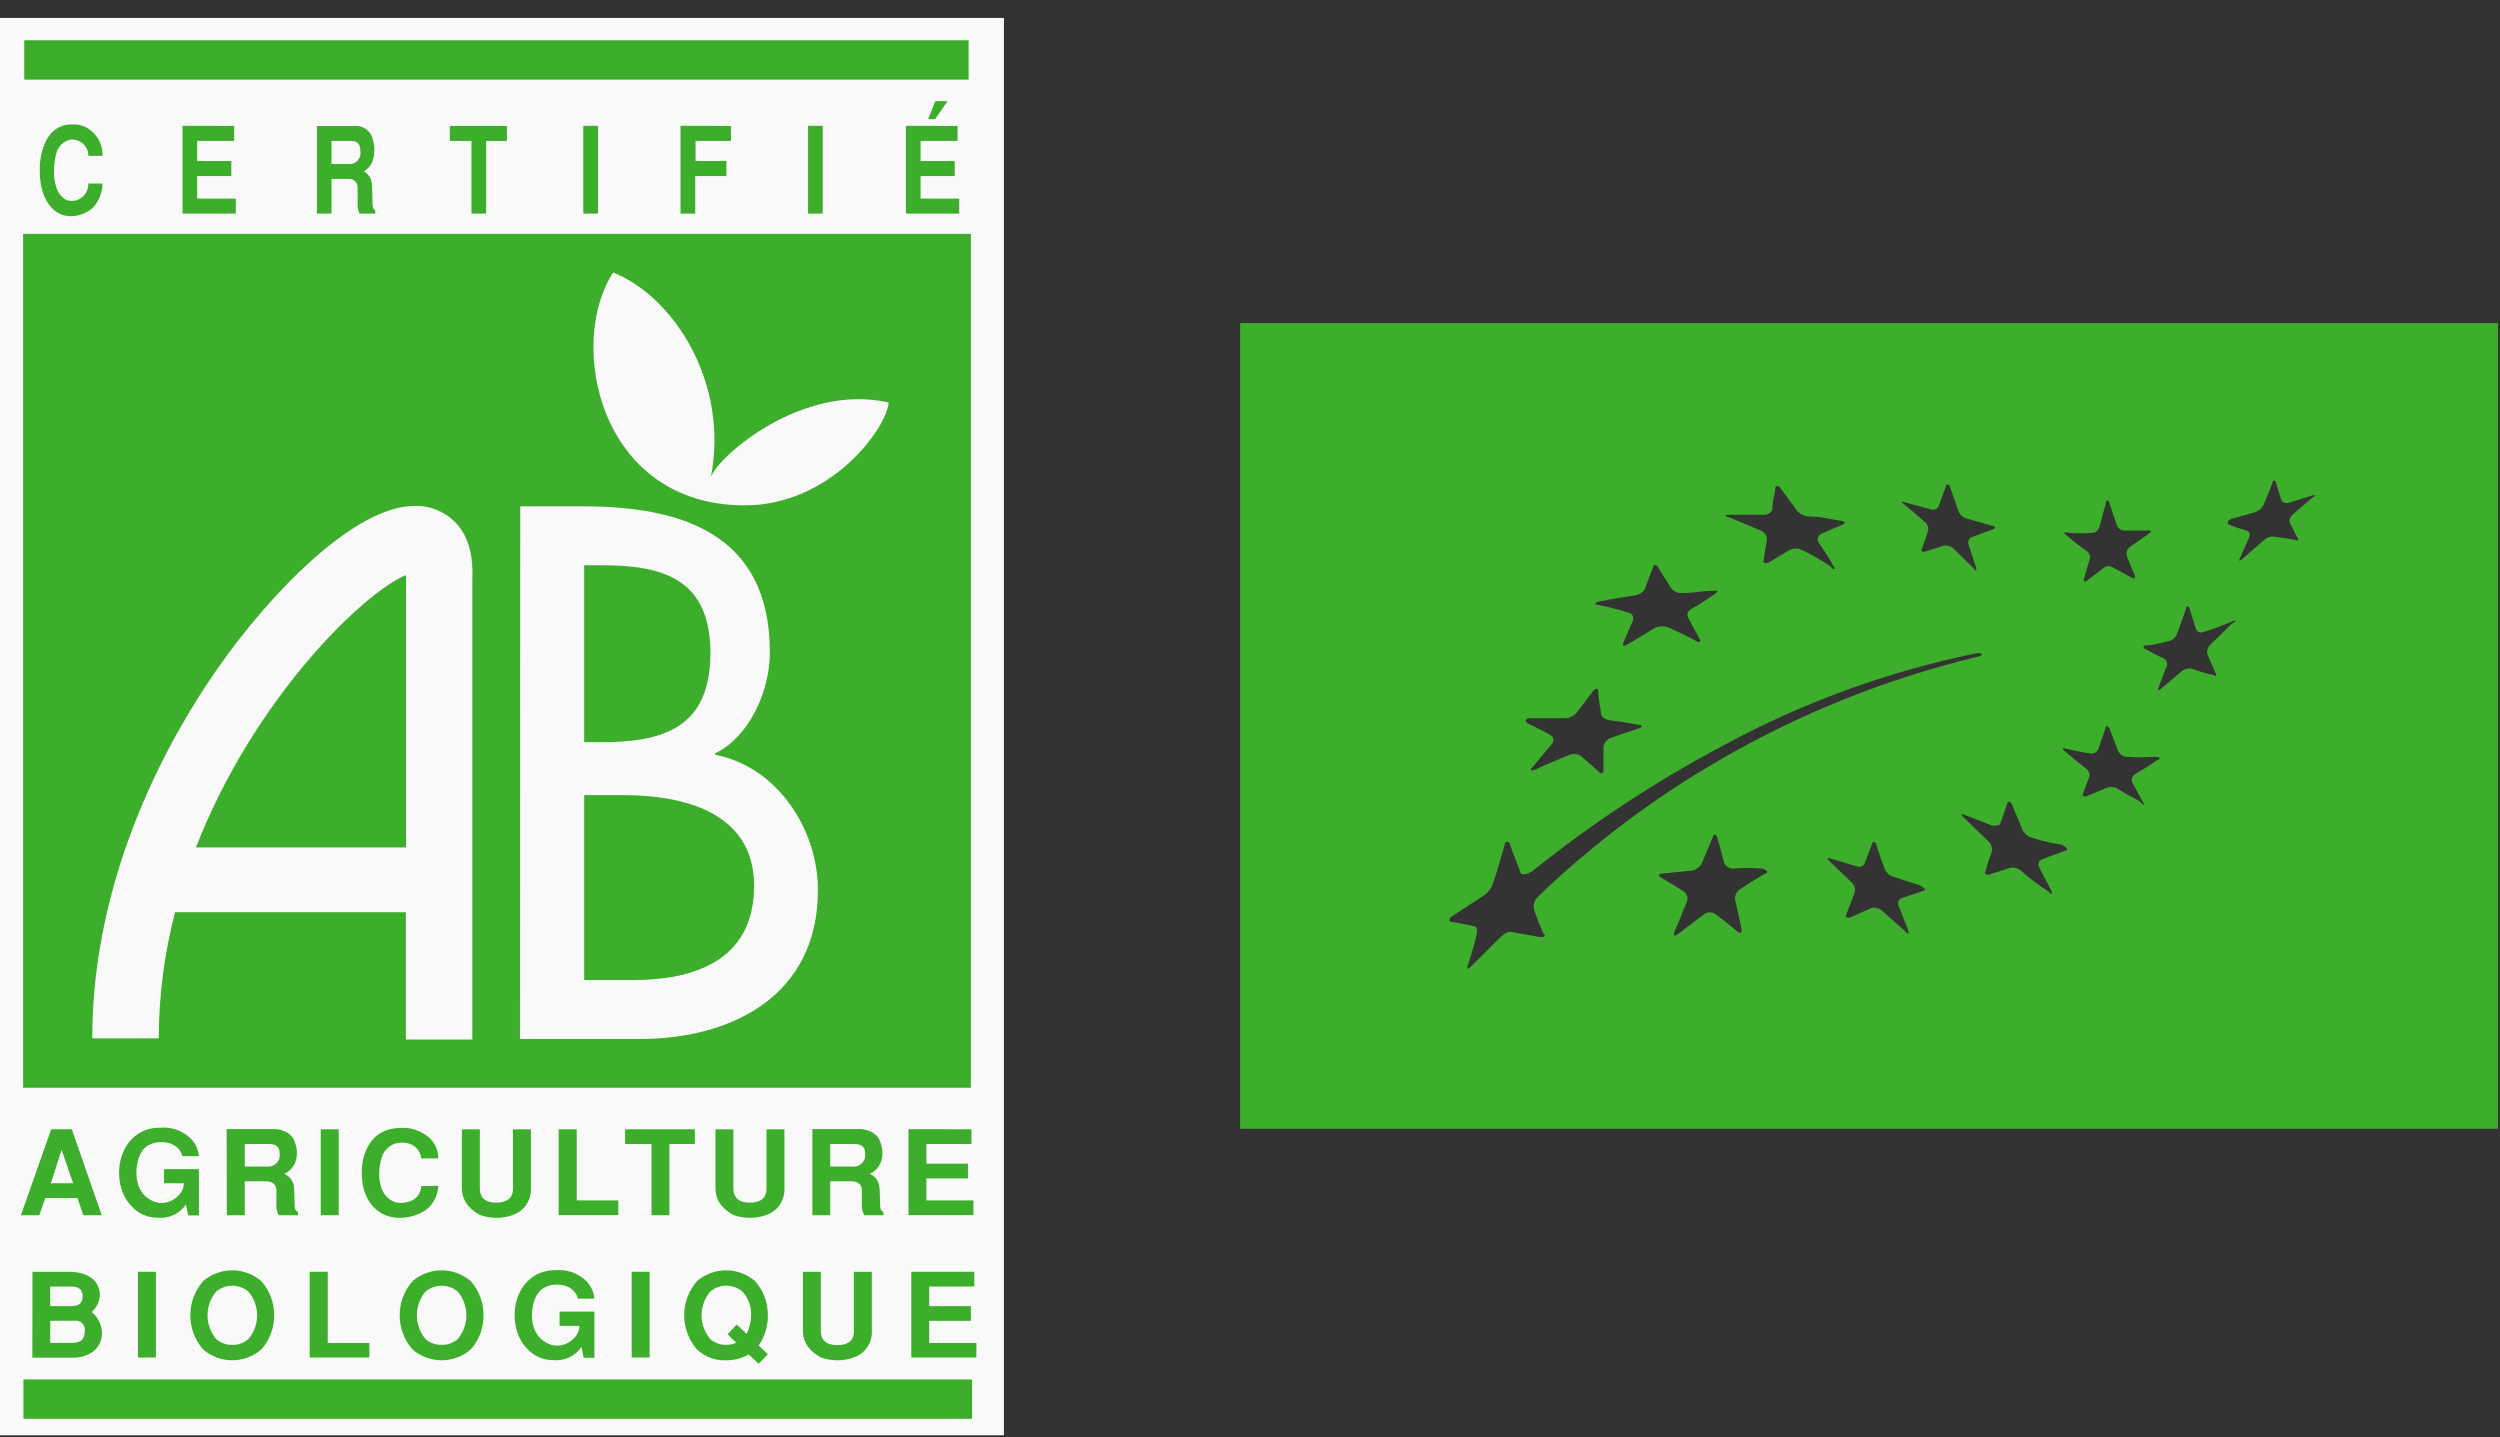 <svg width="127" height="73" viewBox="0 0 127 73" fill="none" xmlns="http://www.w3.org/2000/svg">
<rect x="0" y="0" width="127" height="73" fill="#333333" stroke="none"/>
<g clip-path="url(#clip0_2_130567)">
<rect y="0.911" width="51" height="72" fill="#F9F9F9"/>
<path d="M5.21 9.325C5.2 9.78 5.026 10.216 4.721 10.551C4.424 10.814 4.047 10.967 3.651 10.983C2.848 11.014 2.286 10.382 2.09 9.44C2.043 9.183 2.02 8.921 2.02 8.659C2.017 8.371 2.045 8.083 2.107 7.802C2.309 6.97 2.743 6.318 3.682 6.318C4.039 6.304 4.387 6.428 4.656 6.665C4.836 6.818 4.979 7.01 5.075 7.227C5.171 7.444 5.217 7.679 5.21 7.917H4.488C4.488 7.8 4.464 7.685 4.418 7.579C4.371 7.473 4.302 7.378 4.216 7.301C4.131 7.223 4.029 7.164 3.92 7.129C3.81 7.094 3.694 7.082 3.579 7.095C3.405 7.13 3.244 7.216 3.116 7.34C2.988 7.465 2.898 7.625 2.857 7.799C2.791 8.051 2.752 8.309 2.743 8.569C2.725 8.887 2.763 9.205 2.857 9.509C2.934 9.766 3.099 9.987 3.323 10.133C3.413 10.182 3.514 10.207 3.617 10.206C3.723 10.211 3.829 10.194 3.929 10.157C4.097 10.095 4.242 9.982 4.342 9.832C4.443 9.683 4.494 9.506 4.488 9.325H5.21Z" fill="#3DAE2B"/>
<path d="M11.895 6.398V7.161H10.017V8.18H11.751V8.945H10.017V10.089H11.979V10.852H9.274V6.391L11.895 6.398Z" fill="#3DAE2B"/>
<path d="M16.84 7.161H17.851C18.184 7.161 18.305 7.344 18.305 7.661C18.32 7.734 18.32 7.81 18.306 7.883C18.292 7.956 18.263 8.026 18.221 8.088C18.18 8.15 18.127 8.203 18.065 8.244C18.003 8.286 17.933 8.314 17.86 8.328H16.84V7.161ZM16.099 10.852H16.84V9.091H17.718C17.778 9.086 17.838 9.094 17.894 9.115C17.951 9.135 18.002 9.168 18.044 9.211C18.087 9.254 18.12 9.305 18.141 9.362C18.162 9.418 18.17 9.479 18.166 9.539C18.166 9.863 18.166 10.218 18.166 10.438C18.172 10.581 18.206 10.722 18.266 10.852H19.063V10.69C18.983 10.629 18.923 10.575 18.923 10.323C18.923 10.072 18.909 9.506 18.888 9.323C18.876 9.195 18.834 9.072 18.764 8.964C18.694 8.856 18.599 8.768 18.487 8.706C18.614 8.63 18.724 8.529 18.809 8.407C18.894 8.286 18.952 8.147 18.979 8.001C19.041 7.704 19.029 7.396 18.944 7.104C18.907 6.908 18.803 6.731 18.651 6.602C18.499 6.474 18.308 6.402 18.11 6.4H16.099V10.852Z" fill="#3DAE2B"/>
<path d="M25.753 6.397V7.161H24.695V10.851H23.951V7.161H22.854V6.397H25.753Z" fill="#3DAE2B"/>
<path d="M30.376 10.852H29.632V6.391H30.376V10.852Z" fill="#3DAE2B"/>
<path d="M37.133 6.398V7.161H35.334V8.18H36.9V8.945H35.316V10.852H34.57V6.391L37.133 6.398Z" fill="#3DAE2B"/>
<path d="M41.794 10.852H41.05V6.391H41.794V10.852Z" fill="#3DAE2B"/>
<path d="M47.514 5.137H48.136L47.504 6.052H47.153L47.514 5.137ZM48.644 6.398V7.161H46.766V8.18H48.499V8.945H46.766V10.088H48.728V10.852H46.023V6.391L48.644 6.398Z" fill="#3DAE2B"/>
<path d="M1.232 3.045H49.206" stroke="#3DAE2B" stroke-width="2"/>
<path d="M1.19 71.076H49.38" stroke="#3DAE2B" stroke-width="2"/>
<path d="M3.129 58.411L3.717 60.111H2.584L3.129 58.411ZM3.649 57.367H2.6L1.062 61.734H1.995L2.302 60.86H3.933L4.236 61.734H5.168L3.649 57.367Z" fill="#3DAE2B"/>
<path d="M8.335 59.393H10.103V61.741H9.558L9.448 61.191C9.287 61.423 9.067 61.607 8.812 61.724C8.556 61.841 8.274 61.888 7.994 61.858C7.753 61.861 7.514 61.813 7.293 61.717C7.072 61.621 6.873 61.478 6.71 61.299C5.685 60.313 5.825 58.083 7.309 57.442C7.577 57.334 7.863 57.281 8.15 57.287C8.676 57.244 9.197 57.413 9.6 57.756C9.744 57.878 9.862 58.027 9.948 58.195C10.035 58.363 10.087 58.547 10.103 58.735H9.271C9.115 58.216 8.665 58.019 8.195 58.019C7.918 58.013 7.646 58.095 7.419 58.254C6.862 58.724 6.832 59.827 7.074 60.322C7.162 60.53 7.301 60.711 7.478 60.848C7.655 60.985 7.864 61.074 8.085 61.107C8.272 61.124 8.461 61.097 8.635 61.028C8.81 60.958 8.966 60.847 9.09 60.705C9.168 60.627 9.23 60.534 9.273 60.432C9.316 60.33 9.338 60.22 9.339 60.109H8.332L8.335 59.393Z" fill="#3DAE2B"/>
<path d="M12.434 58.116H13.659C14.065 58.116 14.209 58.296 14.209 58.606C14.219 58.685 14.213 58.766 14.191 58.842C14.169 58.919 14.132 58.99 14.081 59.051C14.031 59.113 13.968 59.163 13.898 59.199C13.827 59.235 13.75 59.257 13.671 59.261H12.434V58.116ZM11.523 61.734H12.434V60.008H13.498C13.813 60.008 14.03 60.154 14.041 60.447C14.053 60.741 14.03 61.111 14.041 61.325C14.053 61.468 14.094 61.608 14.163 61.734H15.137V61.572C15.039 61.513 14.966 61.459 14.966 61.212C14.966 60.966 14.948 60.416 14.925 60.236C14.901 60.101 14.844 59.975 14.758 59.87C14.672 59.764 14.561 59.682 14.435 59.632C14.58 59.569 14.708 59.475 14.812 59.355C14.916 59.236 14.992 59.095 15.034 58.942C15.112 58.651 15.097 58.343 14.992 58.062C14.864 57.592 14.417 57.385 13.974 57.357H11.513L11.523 61.734Z" fill="#3DAE2B"/>
<path d="M17.206 61.734H16.295V57.369H17.206V61.734Z" fill="#3DAE2B"/>
<path d="M22.267 60.24C22.257 60.471 22.199 60.697 22.097 60.904C21.994 61.111 21.85 61.294 21.673 61.44C21.289 61.706 20.836 61.854 20.37 61.865C19.387 61.896 18.702 61.273 18.464 60.353C18.407 60.102 18.379 59.845 18.38 59.588C18.376 59.305 18.41 59.023 18.483 58.749C18.732 57.935 19.261 57.296 20.407 57.296C20.829 57.279 21.244 57.398 21.594 57.636C21.8 57.762 21.97 57.94 22.088 58.152C22.206 58.364 22.268 58.603 22.267 58.846H21.4C21.377 58.599 21.167 57.984 20.284 58.05C20.086 58.071 19.899 58.149 19.743 58.273C19.588 58.398 19.471 58.565 19.406 58.754C19.324 58.998 19.277 59.253 19.266 59.51C19.244 59.822 19.292 60.135 19.406 60.426C19.515 60.692 19.718 60.909 19.976 61.034C20.089 61.083 20.21 61.108 20.333 61.107C20.462 61.111 20.591 61.095 20.715 61.06C20.904 61.024 21.074 60.924 21.199 60.778C21.323 60.631 21.394 60.445 21.4 60.252L22.267 60.24Z" fill="#3DAE2B"/>
<path d="M26.969 57.369V60.377C26.981 60.655 26.908 60.93 26.759 61.164C26.61 61.399 26.393 61.581 26.137 61.687C25.852 61.807 25.545 61.867 25.235 61.865C24.945 61.867 24.657 61.818 24.383 61.722C23.648 61.321 23.467 60.806 23.467 60.377V57.369H24.376V60.388C24.387 60.663 24.473 61.093 25.212 61.093C25.951 61.093 26.06 60.668 26.06 60.388V57.369H26.969Z" fill="#3DAE2B"/>
<path d="M29.297 57.369V60.98H31.41V61.729H28.381V57.369H29.297Z" fill="#3DAE2B"/>
<path d="M35.297 57.367V58.115H34.006V61.734H33.097V58.115H31.757V57.367H35.297Z" fill="#3DAE2B"/>
<path d="M39.848 57.369V60.377C39.86 60.654 39.788 60.929 39.639 61.164C39.49 61.398 39.274 61.581 39.018 61.687C38.732 61.807 38.425 61.867 38.114 61.865C37.824 61.867 37.536 61.818 37.261 61.722C36.528 61.321 36.346 60.806 36.346 60.377V57.369H37.255V60.388C37.268 60.663 37.352 61.093 38.091 61.093C38.83 61.093 38.939 60.668 38.939 60.388V57.369H39.848Z" fill="#3DAE2B"/>
<path d="M42.175 58.116H43.403C43.806 58.116 43.953 58.296 43.953 58.606C43.963 58.685 43.956 58.766 43.934 58.842C43.912 58.918 43.875 58.989 43.824 59.051C43.774 59.112 43.712 59.162 43.641 59.199C43.571 59.235 43.494 59.256 43.415 59.261H42.175V58.116ZM41.267 61.734H42.175V60.008H43.24C43.555 60.008 43.774 60.154 43.785 60.447C43.797 60.741 43.774 61.111 43.785 61.325C43.794 61.469 43.836 61.609 43.907 61.734H44.878V61.572C44.783 61.513 44.711 61.459 44.711 61.212C44.711 60.966 44.692 60.416 44.666 60.236C44.643 60.101 44.586 59.975 44.501 59.869C44.415 59.763 44.303 59.682 44.177 59.632C44.322 59.569 44.451 59.475 44.555 59.355C44.659 59.236 44.735 59.095 44.778 58.942C44.854 58.651 44.838 58.343 44.734 58.062C44.608 57.592 44.158 57.385 43.718 57.357H41.267V61.734Z" fill="#3DAE2B"/>
<path d="M49.35 57.367V58.115H47.06V59.113H49.173V59.862H47.06V60.98H49.453V61.729H46.151V57.362L49.35 57.367Z" fill="#3DAE2B"/>
<path d="M2.551 65.355H3.633C3.949 65.355 4.199 65.474 4.199 65.852C4.199 66.23 3.966 66.352 3.584 66.352H2.551V65.355ZM1.643 68.97H3.64C4.02 68.991 4.397 68.886 4.714 68.672C4.856 68.565 4.972 68.426 5.053 68.266C5.133 68.107 5.177 67.931 5.18 67.752C5.182 67.54 5.136 67.33 5.044 67.139C4.953 66.948 4.819 66.781 4.653 66.65C4.784 66.54 4.889 66.403 4.961 66.248C5.033 66.092 5.07 65.923 5.07 65.751C5.07 65.57 4.986 64.606 3.476 64.606H1.65L1.643 68.97ZM2.551 67.092H3.791C3.861 67.081 3.932 67.087 3.999 67.109C4.066 67.131 4.127 67.169 4.177 67.219C4.227 67.269 4.264 67.33 4.287 67.397C4.309 67.464 4.316 67.536 4.306 67.606C4.306 68.203 3.893 68.217 3.621 68.217H2.551V67.092Z" fill="#3DAE2B"/>
<path d="M7.92 68.963H7.011V64.606H7.92V68.963Z" fill="#3DAE2B"/>
<path d="M11.797 68.317C11.5 68.326 11.21 68.222 10.984 68.026C10.699 67.69 10.542 67.261 10.542 66.818C10.542 66.375 10.699 65.947 10.984 65.61C11.213 65.419 11.502 65.314 11.8 65.314C12.098 65.314 12.386 65.419 12.615 65.61C12.903 65.946 13.061 66.375 13.061 66.818C13.061 67.262 12.903 67.691 12.615 68.026C12.389 68.224 12.097 68.329 11.797 68.317ZM13.925 66.817C13.933 66.175 13.699 65.553 13.27 65.077C12.858 64.726 12.336 64.532 11.796 64.532C11.256 64.532 10.734 64.726 10.322 65.077C9.901 65.557 9.668 66.176 9.668 66.817C9.668 67.458 9.901 68.077 10.322 68.557C10.734 68.909 11.256 69.102 11.796 69.102C12.336 69.102 12.858 68.909 13.27 68.557C13.699 68.082 13.933 67.46 13.925 66.817Z" fill="#3DAE2B"/>
<path d="M16.649 64.606V68.224H18.762V68.963H15.733V64.606H16.649Z" fill="#3DAE2B"/>
<path d="M22.432 68.317C22.134 68.326 21.844 68.222 21.619 68.026C21.333 67.69 21.177 67.261 21.177 66.818C21.177 66.375 21.333 65.947 21.619 65.61C21.849 65.419 22.137 65.315 22.434 65.315C22.732 65.315 23.02 65.419 23.25 65.61C23.536 65.947 23.692 66.375 23.692 66.818C23.692 67.261 23.536 67.69 23.25 68.026C23.023 68.224 22.731 68.328 22.432 68.317ZM24.562 66.817C24.57 66.175 24.336 65.553 23.907 65.077C23.495 64.726 22.973 64.532 22.433 64.532C21.893 64.532 21.371 64.726 20.959 65.077C20.536 65.557 20.303 66.176 20.303 66.817C20.303 67.459 20.536 68.078 20.959 68.557C21.371 68.909 21.893 69.102 22.433 69.102C22.973 69.102 23.495 68.909 23.907 68.557C24.336 68.082 24.57 67.46 24.562 66.817Z" fill="#3DAE2B"/>
<path d="M28.428 66.629H30.196V68.977H29.651L29.541 68.425C29.381 68.658 29.161 68.843 28.905 68.96C28.649 69.078 28.367 69.123 28.087 69.092C27.846 69.096 27.608 69.047 27.386 68.951C27.165 68.855 26.966 68.713 26.803 68.534C25.778 67.547 25.918 65.317 27.405 64.678C27.672 64.57 27.958 64.518 28.246 64.523C28.771 64.481 29.291 64.65 29.693 64.993C29.837 65.115 29.955 65.264 30.042 65.433C30.128 65.601 30.181 65.785 30.196 65.974H29.367C29.208 65.453 28.761 65.256 28.288 65.256C28.01 65.252 27.738 65.339 27.512 65.502C26.955 65.972 26.925 67.073 27.167 67.571C27.255 67.777 27.395 67.958 27.572 68.094C27.749 68.231 27.958 68.32 28.178 68.353C28.365 68.37 28.554 68.344 28.729 68.274C28.904 68.205 29.06 68.095 29.185 67.954C29.341 67.794 29.431 67.579 29.434 67.355H28.428V66.629Z" fill="#3DAE2B"/>
<path d="M33 68.963H32.091V64.606H33V68.963Z" fill="#3DAE2B"/>
<path d="M37.401 68.209C37.243 68.285 37.069 68.322 36.893 68.317C36.596 68.326 36.307 68.222 36.082 68.026C35.797 67.69 35.64 67.261 35.64 66.818C35.64 66.375 35.797 65.947 36.082 65.61C36.311 65.418 36.6 65.313 36.898 65.313C37.196 65.313 37.484 65.418 37.713 65.61C37.862 65.772 37.978 65.962 38.054 66.169C38.13 66.376 38.165 66.597 38.156 66.817C38.157 67.145 38.077 67.468 37.923 67.756L37.427 67.287L36.961 67.777L37.401 68.209ZM38.541 68.355C38.851 67.904 39.014 67.366 39.007 66.817C39.015 66.175 38.782 65.553 38.354 65.077C37.943 64.725 37.422 64.532 36.883 64.532C36.344 64.532 35.822 64.725 35.411 65.077C34.99 65.557 34.757 66.176 34.757 66.817C34.757 67.458 34.99 68.077 35.411 68.557C35.608 68.741 35.84 68.885 36.092 68.978C36.344 69.072 36.613 69.114 36.882 69.102C37.285 69.11 37.682 69.009 38.033 68.808L38.541 69.278L39.007 68.794L38.541 68.355Z" fill="#3DAE2B"/>
<path d="M44.289 64.606V67.613C44.302 67.891 44.23 68.166 44.081 68.401C43.932 68.636 43.715 68.818 43.459 68.923C43.174 69.044 42.867 69.105 42.558 69.104C42.267 69.106 41.978 69.057 41.705 68.959C40.971 68.559 40.789 68.045 40.789 67.613V64.606H41.698V67.627C41.709 67.902 41.796 68.332 42.534 68.332C43.273 68.332 43.38 67.909 43.38 67.627V64.606H44.289Z" fill="#3DAE2B"/>
<path d="M49.495 64.606V65.355H47.204V66.352H49.32V67.099H47.204V68.224H49.6V68.963H46.295V64.606H49.495Z" fill="#3DAE2B"/>
<path d="M49.32 11.88H1.174V55.258H49.32V11.88Z" fill="#3DAE2B"/>
<path d="M29.677 28.715H30.574C33.603 28.715 36.089 29.363 36.089 33.176C36.089 37.057 33.573 37.705 30.497 37.705H29.677V28.715ZM29.677 40.393H31.676C34.579 40.393 38.308 41.184 38.308 45C38.308 48.853 35.167 49.787 32.163 49.787H29.677V40.393ZM26.415 52.781H32.499C37.091 52.781 41.551 50.644 41.551 45.216C41.551 42.048 39.405 38.921 36.332 38.346V38.273C38.077 37.411 39.109 35.113 39.109 33.136C39.109 27.031 34.493 25.721 29.598 25.721H26.428L26.415 52.781Z" fill="#F9F9F9"/>
<path d="M23.11 26.512C22.832 26.238 22.502 26.025 22.138 25.886C21.775 25.746 21.387 25.684 20.999 25.702C18.058 25.752 13.857 29.929 10.996 34.042C8.637 37.433 4.686 44.373 4.686 52.748H8.064C8.07 50.585 8.349 48.431 8.894 46.339H20.617V52.807H23.995C23.995 52.807 23.995 29.605 23.995 29.532C24.017 28.813 24.044 27.461 23.11 26.512ZM9.954 43.051C12.93 35.395 18.576 30.023 20.626 29.215C20.626 29.306 20.626 43.051 20.626 43.051H9.954Z" fill="#F9F9F9"/>
<path d="M36.113 24.235C37.045 19.48 34.249 15.078 31.152 13.845C28.784 17.445 30.434 25.672 37.832 25.672C42.171 25.672 45.028 21.798 45.144 20.45C40.785 19.44 36.493 23.16 36.113 24.235Z" fill="#F9F9F9"/>
<g clip-path="url(#clip1_2_130567)">
<path d="M63 16.411V57.343H126.894V16.411H63ZM105.134 27.071C105.518 27.096 105.904 27.096 106.288 27.071C106.372 27.065 106.451 27.034 106.515 26.982C106.579 26.93 106.624 26.859 106.643 26.781C106.785 26.303 106.838 26.064 106.98 25.553C106.98 25.382 107.104 25.365 107.158 25.553C107.317 26.03 107.388 26.269 107.548 26.713C107.579 26.783 107.631 26.843 107.697 26.885C107.763 26.928 107.841 26.951 107.921 26.951C108.347 26.951 108.613 26.951 109.145 26.951C109.305 26.951 109.341 26.951 109.145 27.122L108.169 27.804C108.108 27.86 108.065 27.931 108.043 28.009C108.021 28.087 108.022 28.17 108.045 28.247C108.205 28.657 108.276 28.844 108.453 29.237C108.453 29.373 108.453 29.424 108.311 29.356L107.335 28.827C107.269 28.786 107.192 28.764 107.113 28.764C107.034 28.764 106.957 28.786 106.891 28.827L106.004 29.509C105.897 29.595 105.826 29.51 105.862 29.424C105.968 29.032 106.039 28.81 106.164 28.384C106.179 28.311 106.172 28.235 106.143 28.165C106.115 28.096 106.067 28.036 106.004 27.992C105.613 27.719 105.418 27.565 105.045 27.258C104.673 26.951 104.992 27.054 105.134 27.071ZM96.775 25.519L98.088 25.877C98.161 25.905 98.243 25.905 98.316 25.877C98.389 25.848 98.447 25.793 98.479 25.723L98.851 24.7C98.851 24.564 98.993 24.581 99.047 24.7L99.49 25.962C99.521 26.052 99.575 26.133 99.646 26.198C99.717 26.264 99.804 26.312 99.898 26.337L101.212 26.713C101.372 26.713 101.407 26.832 101.212 26.9L100.147 27.292C100.081 27.328 100.03 27.386 100.004 27.455C99.978 27.524 99.978 27.599 100.005 27.668L100.395 28.861C100.395 29.015 100.395 29.049 100.253 28.861L99.242 27.872C99.178 27.81 99.099 27.764 99.013 27.737C98.926 27.711 98.834 27.704 98.745 27.719L97.769 28.026C97.644 28.026 97.573 28.026 97.627 27.889C97.68 27.753 97.822 27.344 97.946 26.968C97.962 26.887 97.955 26.804 97.927 26.727C97.899 26.649 97.851 26.579 97.787 26.525C97.343 26.133 97.13 25.945 96.668 25.57C96.58 25.519 96.597 25.468 96.775 25.519ZM87.812 26.15H89.587C89.68 26.16 89.773 26.14 89.854 26.094C89.934 26.048 89.996 25.977 90.031 25.894C90.031 25.451 90.137 25.229 90.19 24.785C90.19 24.649 90.332 24.649 90.439 24.785L91.291 25.945C91.433 26.109 91.637 26.213 91.859 26.235C92.515 26.235 92.746 26.337 93.509 26.457C93.722 26.457 93.775 26.576 93.616 26.644C93.172 26.849 92.941 26.917 92.48 27.139C92.445 27.161 92.415 27.19 92.391 27.224C92.368 27.257 92.352 27.295 92.343 27.334C92.335 27.374 92.335 27.415 92.343 27.454C92.351 27.494 92.368 27.532 92.391 27.565C92.71 28.026 92.87 28.282 93.154 28.776C93.261 28.947 93.154 28.981 92.994 28.776C92.534 28.459 92.048 28.18 91.539 27.941C91.444 27.891 91.337 27.866 91.228 27.866C91.12 27.866 91.013 27.891 90.918 27.941C90.474 28.179 90.261 28.35 89.8 28.606C89.658 28.606 89.551 28.606 89.587 28.486L89.764 27.378C89.754 27.286 89.72 27.198 89.664 27.124C89.608 27.049 89.532 26.989 89.445 26.951L87.865 26.286C87.581 26.218 87.599 26.15 87.812 26.15ZM81.263 30.55C82.079 30.396 82.328 30.345 83.038 30.243C83.142 30.233 83.243 30.2 83.332 30.146C83.421 30.093 83.496 30.021 83.552 29.936C83.73 29.475 83.801 29.254 83.978 28.81C83.978 28.674 84.138 28.657 84.227 28.81L84.883 29.868C84.945 29.952 85.027 30.02 85.124 30.065C85.22 30.11 85.327 30.13 85.434 30.123C86.144 30.123 86.321 30.038 87.049 30.004C87.262 30.004 87.297 30.004 87.138 30.158C86.587 30.516 86.41 30.669 85.913 30.942C85.834 30.979 85.772 31.044 85.743 31.124C85.713 31.204 85.717 31.291 85.753 31.369L86.339 32.46C86.428 32.614 86.339 32.665 86.161 32.562C85.707 32.311 85.239 32.084 84.759 31.88C84.655 31.838 84.544 31.817 84.431 31.817C84.318 31.817 84.207 31.838 84.103 31.88L82.683 32.733C82.487 32.835 82.399 32.835 82.47 32.648C82.701 32.085 82.772 31.948 82.967 31.488C82.967 31.352 82.967 31.164 82.701 31.113C82.188 30.954 81.666 30.823 81.139 30.72C80.979 30.686 81.014 30.601 81.263 30.55ZM77.713 36.485C78.441 36.485 78.814 36.485 79.488 36.485C79.603 36.483 79.716 36.458 79.82 36.41C79.924 36.363 80.017 36.296 80.091 36.212L80.943 35.087C81.068 34.95 81.174 34.95 81.192 35.087C81.192 35.547 81.281 35.786 81.334 36.263C81.334 36.417 81.547 36.553 81.742 36.587C82.434 36.673 82.558 36.69 83.269 36.826C83.446 36.826 83.464 36.928 83.269 36.997C82.701 37.184 82.416 37.27 81.831 37.491C81.736 37.525 81.651 37.582 81.586 37.657C81.52 37.732 81.476 37.822 81.458 37.918C81.458 38.395 81.458 38.634 81.458 39.129C81.458 39.282 81.352 39.333 81.227 39.214C81.103 39.094 80.677 38.702 80.269 38.378C80.173 38.33 80.067 38.305 79.958 38.305C79.85 38.305 79.744 38.33 79.648 38.378C78.991 38.651 78.654 38.787 77.997 39.094C77.784 39.197 77.695 39.094 77.838 38.992L78.814 37.815C78.845 37.787 78.87 37.752 78.886 37.714C78.903 37.676 78.912 37.635 78.912 37.593C78.912 37.552 78.903 37.511 78.886 37.473C78.87 37.435 78.845 37.401 78.814 37.372C78.334 37.099 78.086 36.98 77.589 36.741C77.429 36.587 77.5 36.502 77.749 36.485H77.713ZM78.139 47.588L76.719 47.332C76.489 47.332 76.293 47.554 76.063 47.758C75.495 48.338 75.317 48.526 74.749 49.072C74.572 49.259 74.483 49.242 74.554 49.072C74.767 48.423 74.838 48.185 74.998 47.554C74.998 47.332 75.175 47.093 74.785 47.025L73.88 46.854C73.507 46.854 73.596 46.65 73.791 46.53L75.299 45.541C75.581 45.377 75.785 45.114 75.867 44.808C76.098 44.143 76.205 43.682 76.435 42.932C76.435 42.71 76.666 42.693 76.719 42.932C76.897 43.443 77.021 43.75 77.234 44.296C77.234 44.467 77.571 44.467 77.926 44.194C80.887 41.814 84.079 39.712 87.457 37.918C91.509 35.707 95.891 34.108 100.449 33.176C100.786 33.176 100.75 33.296 100.449 33.364C95.822 34.481 91.395 36.257 87.315 38.634C83.956 40.584 80.856 42.921 78.086 45.592C78.001 45.687 77.944 45.802 77.922 45.925C77.9 46.048 77.914 46.175 77.962 46.292C78.157 46.837 78.121 46.752 78.388 47.4C78.53 47.502 78.53 47.656 78.139 47.588ZM89.64 44.398C89.161 44.671 88.895 44.842 88.38 45.183C88.293 45.245 88.225 45.328 88.184 45.425C88.144 45.521 88.132 45.626 88.149 45.729C88.273 46.292 88.344 46.581 88.469 47.178C88.469 47.383 88.469 47.451 88.273 47.332C87.83 46.957 87.599 46.786 87.155 46.445C87.071 46.383 86.968 46.349 86.862 46.349C86.757 46.349 86.653 46.383 86.57 46.445L85.239 47.451C85.061 47.588 84.99 47.537 85.061 47.332C85.327 46.718 85.451 46.411 85.682 45.831C85.725 45.742 85.736 45.642 85.714 45.546C85.692 45.451 85.637 45.365 85.558 45.302C85.097 45.013 84.866 44.859 84.387 44.586C84.227 44.501 84.262 44.398 84.387 44.381L85.931 44.228C86.04 44.212 86.144 44.171 86.233 44.109C86.323 44.047 86.396 43.965 86.445 43.87C86.676 43.324 86.783 43.051 87.013 42.522C87.013 42.369 87.191 42.352 87.226 42.522C87.386 43.034 87.439 43.29 87.581 43.819C87.614 43.907 87.674 43.984 87.753 44.039C87.832 44.094 87.927 44.124 88.025 44.126C88.521 44.083 89.02 44.083 89.516 44.126C89.817 44.211 89.835 44.313 89.675 44.398H89.64ZM97.68 45.268L96.597 45.626C96.561 45.643 96.528 45.666 96.501 45.695C96.474 45.724 96.454 45.757 96.44 45.794C96.427 45.83 96.421 45.869 96.424 45.908C96.427 45.946 96.437 45.984 96.455 46.019C96.651 46.53 96.739 46.786 96.952 47.298C96.952 47.468 96.952 47.485 96.775 47.298L95.621 46.275C95.552 46.21 95.467 46.162 95.374 46.135C95.282 46.109 95.184 46.104 95.089 46.121L93.971 46.616C93.811 46.616 93.74 46.616 93.793 46.445L94.219 45.337C94.24 45.245 94.237 45.15 94.209 45.061C94.181 44.971 94.129 44.89 94.059 44.825L92.941 43.75C92.799 43.614 92.835 43.546 92.941 43.597L94.308 44.006C94.344 44.023 94.383 44.034 94.423 44.036C94.463 44.039 94.504 44.033 94.542 44.021C94.58 44.008 94.615 43.988 94.645 43.962C94.675 43.936 94.699 43.905 94.716 43.87C94.876 43.461 94.947 43.256 95.106 42.864C95.106 42.727 95.249 42.761 95.302 42.864C95.462 43.375 95.55 43.631 95.745 44.143C95.782 44.234 95.839 44.317 95.913 44.385C95.986 44.452 96.075 44.504 96.171 44.535L97.538 44.978C97.822 45.149 97.858 45.217 97.662 45.268H97.68ZM104.886 43.222L103.714 43.665C103.678 43.681 103.645 43.705 103.618 43.734C103.591 43.763 103.572 43.797 103.56 43.834C103.548 43.871 103.545 43.91 103.55 43.949C103.555 43.987 103.569 44.024 103.59 44.057C103.839 44.552 103.963 44.791 104.229 45.285C104.229 45.439 104.229 45.473 104.052 45.285C103.584 44.98 103.14 44.644 102.72 44.279C102.647 44.208 102.558 44.153 102.46 44.117C102.362 44.082 102.257 44.067 102.153 44.074L101.034 44.433C100.892 44.433 100.821 44.433 100.857 44.262C100.981 43.836 101.052 43.631 101.194 43.222C101.201 43.127 101.186 43.031 101.149 42.942C101.112 42.854 101.055 42.774 100.981 42.71L99.757 41.533C99.597 41.38 99.615 41.312 99.757 41.38L101.212 41.943C101.389 41.943 101.585 41.943 101.62 41.823L101.975 40.817C101.975 40.681 102.117 40.715 102.188 40.817L102.738 42.147C102.785 42.243 102.852 42.329 102.934 42.399C103.017 42.469 103.113 42.523 103.217 42.556C103.721 42.718 104.237 42.838 104.762 42.915C105.028 43.085 105.063 43.17 104.921 43.222H104.886ZM109.589 38.617C109.128 38.924 108.897 39.077 108.453 39.333C108.388 39.374 108.339 39.435 108.313 39.506C108.287 39.577 108.287 39.654 108.311 39.725C108.506 40.101 108.613 40.305 108.826 40.681C109.039 41.056 108.826 40.834 108.666 40.681C108.27 40.485 107.884 40.268 107.512 40.032C107.432 39.996 107.344 39.977 107.255 39.977C107.166 39.977 107.078 39.996 106.998 40.032L105.968 40.459C105.844 40.459 105.773 40.459 105.809 40.339C105.844 40.22 106.004 39.811 106.146 39.453C106.158 39.375 106.148 39.296 106.117 39.224C106.086 39.152 106.034 39.089 105.968 39.043C105.525 38.702 105.312 38.514 104.886 38.156C104.744 38.037 104.779 37.969 104.886 38.02C105.4 38.139 105.649 38.191 106.181 38.276C106.263 38.291 106.348 38.278 106.422 38.241C106.496 38.204 106.555 38.144 106.59 38.071C106.732 37.662 106.803 37.44 106.962 36.997C106.962 36.86 107.087 36.86 107.158 36.997L107.601 38.156C107.642 38.238 107.704 38.308 107.782 38.359C107.86 38.41 107.951 38.44 108.045 38.446C108.518 38.48 108.992 38.48 109.465 38.446C109.731 38.446 109.766 38.532 109.624 38.617H109.589ZM113.405 31.659L112.304 32.733C112.238 32.794 112.187 32.868 112.157 32.951C112.126 33.034 112.116 33.123 112.127 33.211C112.269 33.569 112.358 33.756 112.517 34.114C112.677 34.472 112.517 34.302 112.358 34.268C112.001 34.192 111.651 34.089 111.311 33.961C111.221 33.948 111.13 33.955 111.043 33.981C110.957 34.008 110.878 34.054 110.814 34.114L109.784 34.984C109.66 35.103 109.589 35.069 109.642 34.984C109.784 34.541 109.891 34.302 110.068 33.842C110.096 33.77 110.097 33.692 110.071 33.621C110.045 33.549 109.994 33.488 109.926 33.449C109.596 33.304 109.276 33.139 108.968 32.955C108.861 32.955 108.879 32.818 108.968 32.784C109.447 32.784 109.696 32.665 110.192 32.562C110.286 32.534 110.371 32.486 110.442 32.42C110.513 32.355 110.567 32.276 110.601 32.187C110.778 31.71 110.867 31.454 111.044 30.942C111.044 30.772 111.186 30.755 111.24 30.942C111.364 31.369 111.435 31.573 111.559 31.965C111.574 32 111.597 32.031 111.625 32.057C111.653 32.083 111.687 32.102 111.723 32.115C111.76 32.128 111.799 32.133 111.838 32.131C111.877 32.129 111.915 32.119 111.95 32.102C112.396 31.965 112.834 31.806 113.263 31.624C113.636 31.454 113.636 31.522 113.44 31.659H113.405ZM113.316 26.371L114.576 26.013C114.754 25.947 114.9 25.819 114.984 25.655C115.162 25.212 115.268 24.99 115.446 24.529C115.446 24.376 115.588 24.359 115.623 24.529C115.73 24.905 115.783 25.075 115.907 25.433C115.947 25.49 116.006 25.531 116.074 25.55C116.143 25.568 116.215 25.564 116.28 25.536L117.487 25.161C117.647 25.161 117.664 25.16 117.487 25.263L116.475 26.133C116.351 26.252 116.262 26.44 116.316 26.542C116.369 26.644 116.529 26.985 116.688 27.275C116.848 27.565 116.688 27.429 116.529 27.412L115.517 27.258C115.426 27.251 115.335 27.262 115.249 27.292C115.164 27.321 115.085 27.368 115.02 27.429L113.92 28.384C113.778 28.52 113.707 28.503 113.778 28.384C113.973 27.957 114.062 27.719 114.257 27.292C114.275 27.263 114.285 27.23 114.289 27.195C114.292 27.161 114.288 27.127 114.276 27.095C114.264 27.062 114.245 27.033 114.22 27.008C114.196 26.983 114.166 26.964 114.133 26.951C113.806 26.863 113.486 26.755 113.174 26.627C113.156 26.491 113.174 26.423 113.352 26.371H113.316Z" fill="#3DAE2B"/>
</g>
</g>
<defs>
<clipPath id="clip0_2_130567">
<rect width="127" height="72" fill="white" transform="translate(0 0.911)"/>
</clipPath>
<clipPath id="clip1_2_130567">
<rect width="64" height="41" fill="white" transform="translate(63 16.411)"/>
</clipPath>
</defs>
</svg>
